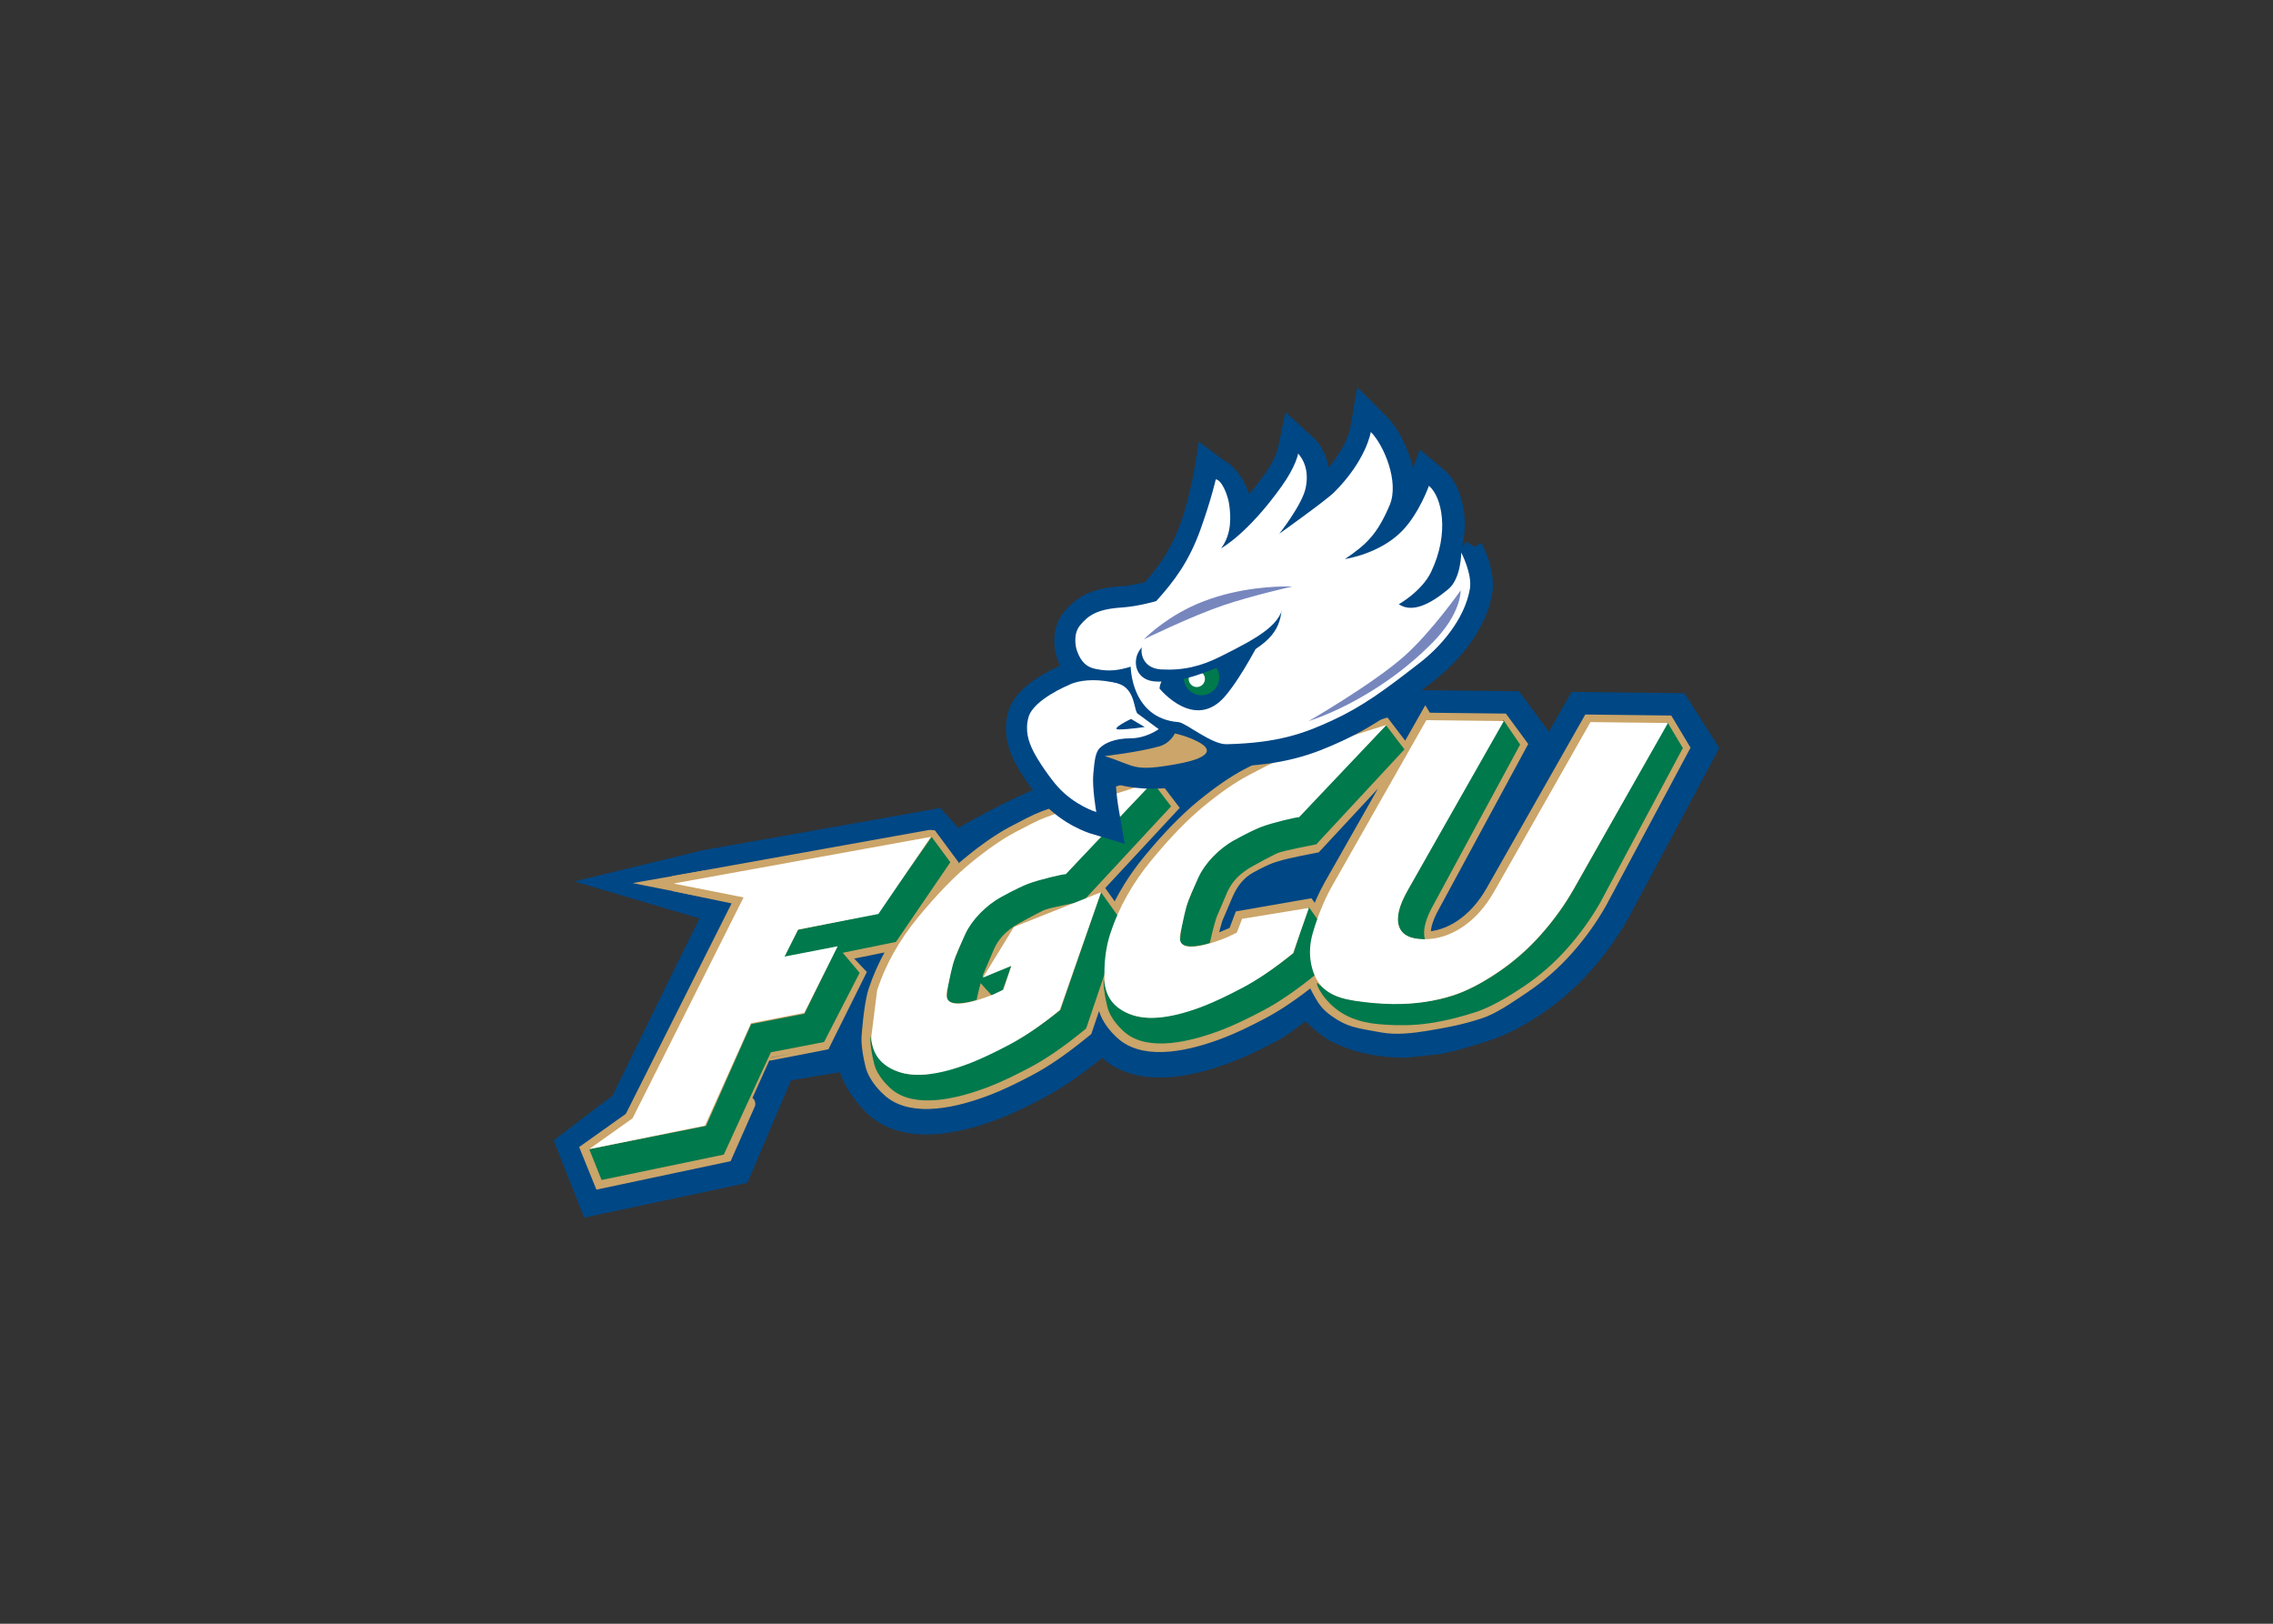 <svg clip-rule="evenodd" fill-rule="evenodd" viewBox="0 0 560 400" xmlns="http://www.w3.org/2000/svg" xmlns:xlink="http://www.w3.org/1999/xlink"><rect x="0" y="0" width="560" height="400" fill="#333333" stroke="none"/><linearGradient id="a" gradientUnits="userSpaceOnUse" x1="908.77" x2="1098.648" y1="-10813.2" y2="-10813.2"><stop offset="0" stop-color="#fff"/><stop offset=".6" stop-color="#cba569"/><stop offset="1" stop-color="#cba569"/></linearGradient><g transform="matrix(2.349 0 0 -2.349 108.234 1934.6)"><path d="m130.59 750.887-9.804.114-.082-.002-1.951.022s-2.037-3.584-2.377-4.183c-.134.182-3.128 4.251-3.128 4.251l-9.678.113-.083-.002-1.95.022s-.199-.351-.382-.673c-.247.337-.526.719-.526.719l-2.262-.71c-.365-.114-8.951-2.811-11.46-3.791.003.001-.808-.333-.808-.333-.305-.129-.871-.395-2.772-1.399-1.41-.745-2.922-1.763-4.621-3.113.001.001-.019-.016-.049-.039-.533.728-2.495 3.412-2.495 3.412l-2.262-.71c-.365-.115-8.951-2.811-11.459-3.792l-.81-.333c-2.73-1.212-6.4-3.194-7.181-3.722-.126.13-1.904 2.11-1.904 2.11l-24.912-4.431-13.466-3.27s13.079-3.876 13.123-3.88c-2.586-5.145-8.555-17.459-9.129-18.601-.969-.689-6.163-4.679-6.163-4.679l3.196-8.101 17.118 3.65s4.541 10.679 4.563 10.727c0 .039 5.12.873 5.136.875.798-2.32 2.518-4.049 3.227-4.639 2.948-2.454 7.651-2.521 13.6-.194 1.253.488 2.728 1.181 4.503 2.118 1.867.983 3.926 2.389 6.119 4.178 0 0 .026.021.05.041.067-.06.139-.124.195-.171 2.948-2.453 7.65-2.52 13.6-.193 1.253.488 2.728 1.181 4.503 2.118 1.122.591 1.793 1.196 3.044 2.087.799-.799 1.427-1.313 2.454-1.997 0 0 1.711-.9 3.48-1.313 1.712-.399 3.133-.496 4.565-.513.001 0 3.765.399 3.765.399 1.655.343 2.934.734 4.953 1.383 1.713.549 3.504 1.456 5.471 2.774 1.915 1.282 3.664 2.807 5.2 4.532 1.503 1.69 2.817 3.516 3.904 5.429l.022.037 9.583 17.921z" fill="#004785" fill-rule="nonzero"/><g transform="matrix(.8 0 0 -.8 12 782.976)"><path d="m114.29 43.651-12.32 21.685c-.731 1.286-1.372 2.716-1.931 4.281l-1.139-1.543-8.747 1.522-.772 2.042s-2.808 1.188-3.412 1.372l-.074-.133c.404-1.871.741-2.993.832-3.266l1.42-3.334c.63-1.376 1.536-2.672 3.105-3.537 2.586-1.422 3.377-1.496 3.508-1.548.889-.345 5.037-1.133 5.037-1.133l11.563-12.445-2.421-3.172s-10.95 3.412-13.988 4.6c-.21.081-.513.209-.91.375-.398.169-1.443.701-3.144 1.598-1.695.897-3.62 2.226-5.774 3.988-2.152 1.761-4.466 4.143-6.937 7.144-1.889 2.294-3.377 4.695-4.471 7.201l-2.138-3.006-2.006.799 11.207-12.062-2.422-3.169s-10.951 3.41-13.99 4.599c-.209.081-.51.209-.908.375-.397.167-1.442.701-3.144 1.598-1.695.897-3.621 2.227-5.774 3.988-2.152 1.761-4.466 4.141-6.937 7.142-2.47 3-4.258 6.182-5.371 9.543-.609 1.846-.885 5.984-.885 5.984s-.134 1.15.489 3.691c.397 1.624 1.863 2.986 2.339 3.383 2.993 2.491 8.463 1.282 12.844-.432 1.423-.553 3.126-1.357 5.207-2.455 2.094-1.103 4.435-2.705 6.964-4.769l.436-.351 2.34-6.903c-.004.05-.035.37-.035.37s-.136 1.152.488 3.693c.396 1.624 1.863 2.984 2.34 3.381 2.992 2.491 8.463 1.282 12.845-.432 1.421-.554 3.125-1.356 5.205-2.453 2.049-1.079 4.337-2.645 6.805-4.644.202.619.438 1.168.761 1.746.667 1.188.975 1.807 2.188 2.664 1.852 1.308 2.734 1.377 6.181 1.996 1.754.313 3.947.048 5.658-.237 2.744-.457 4.45-.782 6.894-1.57 1.757-.561 3.593-1.841 5.705-3.256 2.113-1.415 4.018-3.076 5.713-4.978 1.694-1.904 3.151-3.929 4.373-6.08l10.814-20.222-1.953-3.26-.121-.002-10.016-.117-12.619 22.208c-1.146 2.018-2.536 3.571-4.166 4.66-1.573 1.051-3.214 1.58-4.916 1.596-.328-1.121.056-2.652 1.159-4.592l11.323-20.927-2.265-3.078-10.037-.117zm-64.959 15.376-29.679 5.328.012-.992-9.322 1.643 9.283 1.839.011-.961 5.147 1.077-14.555 28.958-5.685 4.04 1.658 4.092 16.29-3.455s5.896-13.313 5.881-13.327c.015.013 6.971-1.352 6.971-1.352l4.517-9.082-1.84-1.951-3.669.729.316-.76c1.051-.204 10.098-2.051 10.098-2.051l7.132-10.452-2.455-3.313zm18.67 8.74-7.832 3.121-4.076 6.646 3.732-1.55-1.029 3.121s-2.807 1.188-3.41 1.371l-.077-.135c.404-1.87.742-2.993.832-3.266l1.422-3.331c.63-1.377 1.536-2.674 3.104-3.539 2.587-1.424 3.377-1.497 3.509-1.549.643-.25 2.573-.642 3.824-.889z" fill="#cba569" fill-rule="nonzero"/><path d="m114.29 43.651-12.32 21.685c-.731 1.286-1.372 2.716-1.931 4.281l-1.139-1.543-8.747 1.522-.772 2.042s-2.808 1.188-3.412 1.372l-.074-.133c.404-1.871.741-2.993.832-3.266l1.42-3.334c.63-1.376 1.536-2.672 3.105-3.537 2.586-1.422 3.377-1.496 3.508-1.548.889-.345 5.037-1.133 5.037-1.133l11.563-12.445-2.421-3.172s-10.95 3.412-13.988 4.6c-.21.081-.513.209-.91.375-.398.169-1.443.701-3.144 1.598-1.695.897-3.62 2.226-5.774 3.988-2.152 1.761-4.466 4.143-6.937 7.144-1.889 2.294-3.377 4.695-4.471 7.201l-2.138-3.006-2.006.799 11.207-12.062-2.422-3.169s-10.951 3.41-13.99 4.599c-.209.081-.51.209-.908.375-.397.167-1.442.701-3.144 1.598-1.695.897-3.621 2.227-5.774 3.988-2.152 1.761-4.466 4.141-6.937 7.142-2.47 3-4.258 6.182-5.371 9.543-.609 1.846-.885 5.984-.885 5.984s-.134 1.15.489 3.691c.397 1.624 1.863 2.986 2.339 3.383 2.993 2.491 8.463 1.282 12.844-.432 1.423-.553 3.126-1.357 5.207-2.455 2.094-1.103 4.435-2.705 6.964-4.769l.436-.351 2.34-6.903c-.004.05-.035.37-.035.37s-.136 1.152.488 3.693c.396 1.624 1.863 2.984 2.34 3.381 2.992 2.491 8.463 1.282 12.845-.432 1.421-.554 3.125-1.356 5.205-2.453 2.049-1.079 4.337-2.645 6.805-4.644.202.619.438 1.168.761 1.746.667 1.188.975 1.807 2.188 2.664 1.852 1.308 2.734 1.377 6.181 1.996 1.754.313 3.947.048 5.658-.237 2.744-.457 4.45-.782 6.894-1.57 1.757-.561 3.593-1.841 5.705-3.256 2.113-1.415 4.018-3.076 5.713-4.978 1.694-1.904 3.151-3.929 4.373-6.08l10.814-20.222-1.953-3.26-.121-.002-10.016-.117-12.619 22.208c-1.146 2.018-2.536 3.571-4.166 4.66-1.573 1.051-3.214 1.58-4.916 1.596-.328-1.121.056-2.652 1.159-4.592l11.323-20.927-2.265-3.078-10.037-.117zm-64.959 15.376-33.624 6.037 9.076 1.897-14.554 28.958-5.686 4.041 1.658 4.091 16.291-3.455s5.896-13.313 5.881-13.327c.015.013 6.97-1.352 6.97-1.352l4.518-9.082-1.84-1.951-3.67.729.316-.76c1.052-.204 10.098-2.051 10.098-2.051l7.133-10.452-2.455-3.313zm18.67 8.74-7.832 3.121-4.076 6.646 3.732-1.55-1.029 3.121s-2.807 1.188-3.41 1.371l-.077-.135c.404-1.87.742-2.993.832-3.266l1.422-3.331c.63-1.377 1.536-2.674 3.104-3.539 2.587-1.424 3.377-1.497 3.509-1.549.643-.25 2.573-.642 3.824-.889z" fill="none" stroke="#cba569" stroke-width="1.98"/><path d="m124.51 43.634-12.57 22.339c-1.127 1.986-1.505 3.543-1.135 4.672.37 1.128 1.449 1.701 3.233 1.722.061.002.12-.004.181-.004-.327-1.122.056-2.652 1.159-4.591l11.323-20.928zm21.505.3-12.233 21.791c-1.223 2.151-2.68 4.176-4.375 6.08-1.694 1.902-3.599 3.563-5.711 4.978-2.113 1.415-4.048 2.404-5.805 2.967-2.445.786-5.028 1.101-7.808 1.068-1.61-.019-4.634-.28-6.373-.666-.855-.19-1.9-.571-3.422-1.902-.69-.738.164 1.648 2.375 3.328 2.379 1.807 5.234 1.909 6.563 1.998 1.426.095 3.49.111 5.515-.192 2.7-.403 4.729-1.012 6.277-1.519 1.753-.575 4.003-1.87 6.115-3.285 2.113-1.415 4.017-3.075 5.711-4.979 1.695-1.903 3.152-3.928 4.375-6.079l10.813-20.223zm-36.901.373s-10.52 10.974-11.308 11.951c-1.117.21-3.162.632-4.324 1.084-.378.149-1.256.298-3.926 1.768-2.313 1.275-4.217 3.219-5.199 5.371l-1.295 3.236c-.3.546-.794 2.82-.932 4.65-.135 1.839 4.483.359 3.893.459.401-1.87.787-3.078.879-3.35l1.422-3.333c.627-1.378 1.694-2.464 3.261-3.33 2.586-1.424 3.218-1.704 3.348-1.756.891-.347 5.039-1.131 5.039-1.131l11.56-12.449zm-30.583 7.467s-10.52 10.972-11.308 11.949c-1.117.21-3.163.631-4.327 1.084-.377.148-1.253.297-3.923 1.767-2.314 1.275-4.217 3.219-5.199 5.371l-1.295 3.236c-.3.547-.793 2.823-.93 4.652-.136 1.839 4.481.358 3.891.459.192-.894.375-1.612.529-2.173l1.543 1.707 1.242-.512 1.246-3.465-3.787 1.442c.029-.092.091-.304.106-.348l1.422-3.334c.626-1.377 1.692-2.465 3.259-3.33 2.586-1.424 3.22-1.706 3.352-1.758.89-.346 5.037-1.131 5.037-1.131l11.55-12.445-2.418-3.172zm-28.976 7.181s-6.545 9.281-7.07 10.029c-.884.171-10.484 2.15-10.484 2.15l-1.746 3.506 4.24.924s-.107-.019.282-.793c.194-.037 1.232-.251 1.863-.379-.742 1.531-3.353 6.918-3.775 7.746-.984.19-6.981 1.354-6.981 1.354l-5.919 13.348-15.308 3.043 1.617 4.043 16.024-3.33s5.767-12.595 6.175-13.41c.99-.192 6.971-1.351 6.971-1.351l4.664-9.07-2.217-2.629c3.016-.612 6.974-1.416 6.974-1.416l7.133-10.451-2.453-3.314zm22.196 7.252c-1.537 4.378-5.067 14.696-5.33 15.443-2.152 1.722-4.139 3.095-5.88 4.011-1.919 1.013-3.533 1.775-4.797 2.268-4.741 1.854-6.853 2.45-9.256 2.105-.127-.018-4.426-.388-4.966-5.033 0 0-.134 1.154.488 3.695.396 1.623 1.862 2.985 2.34 3.381 2.993 2.491 8.462 1.282 12.843-.431 1.422-.555 3.127-1.358 5.209-2.455 2.09-1.102 4.433-2.706 6.961-4.77l.437-.353 4.731-13.957-2.779-3.904zm27.246 1.946c-1.538 4.378-1.74 5.282-2.002 6.03-2.153 1.722-4.141 3.096-5.881 4.014-1.919 1.011-3.532 1.775-4.797 2.267-4.74 1.854-6.851 2.45-9.253 2.103-.128-.018-4.429-.386-4.969-5.031 0 0-.134 1.153.49 3.694.396 1.623 1.862 2.984 2.34 3.381 2.993 2.491 8.462 1.283 12.843-.432 1.422-.555 3.125-1.358 5.207-2.455 2.089-1.1 4.434-2.705 6.961-4.769l.437-.354 1.403-4.541-2.779-3.906z" fill="#00794c" fill-rule="nonzero"/><path d="m114.4 43.647-12.322 21.685c-1.014 1.786-1.866 3.841-2.548 6.164-.429 1.444-.499 2.85-.209 4.219.29 1.367.864 2.427 1.724 3.177.699.613 1.704 1.062 3 1.356.296.066.602.126.93.177 1.76.269 3.446.415 5.054.434 2.782.032 5.394-.347 7.84-1.133 1.756-.562 3.689-1.552 5.803-2.967 2.111-1.414 4.015-3.074 5.71-4.978s3.153-3.929 4.375-6.08l11.33-19.938.992-1.744-10.16-.119-12.618 22.206c-1.148 2.019-2.538 3.573-4.168 4.66-1.574 1.051-3.212 1.58-4.914 1.598-.06.001-.123.005-.184.004-1.784-.02-2.861-.594-3.232-1.723-.37-1.129.01-2.687 1.139-4.672l11.624-20.46.994-1.746-10.159-.119zm-5.219.617s-11.018 3.457-14.058 4.644c-.21.081-.511.207-.906.373-.399.169-1.447.702-3.143 1.598-1.699.896-3.623 2.227-5.777 3.988-2.154 1.762-4.467 4.143-6.939 7.142-2.469 3-4.258 6.181-5.369 9.545-.61 1.845-.867 3.898-.772 6.154.093 2.258 1.288 3.782 3.584 4.568 2.291.79 5.458.396 9.486-1.179 1.354-.528 3.02-1.317 5.004-2.361 1.982-1.045 4.194-2.564 6.631-4.551l2.08-5.922-8.75 1.428-.697 1.812-1.399.664c-4.452 1.739-6.46 1.564-6.019-.521.44-2.086.748-3.396.924-3.93.04-.12.099-.295.178-.535.076-.236.518-1.237 1.322-3 .806-1.765 2.672-3.706 4.611-4.773 1.935-1.068 3.088-1.575 3.539-1.752 1.415-.552 4.867-1.36 4.998-1.281l11.472-12.11zm-30.585 7.466s-11.015 3.456-14.054 4.645c-.21.081-.515.207-.91.375-.399.167-1.445.697-3.143 1.593-1.699.897-3.623 2.229-5.777 3.991s-4.465 4.142-6.937 7.142c-2.47 3-4.258 6.182-5.369 9.545l-.774 6.152c.094 2.257 1.288 3.784 3.584 4.57 2.293.79 5.458.396 9.486-1.18 1.355-.527 3.022-1.317 5.006-2.363 1.983-1.045 4.195-2.561 6.631-4.549l5.412-15.444-11.406 4.545-4.078 6.648 3.732-1.549-1.027 3.117-1.398.664c-4.453 1.74-6.463 1.567-6.022-.519.44-2.087.749-3.397.926-3.932.04-.12.097-.295.176-.535.076-.236.518-1.235 1.322-2.998.806-1.765 2.676-3.706 4.613-4.773 1.935-1.068 3.088-1.573 3.539-1.752 1.415-.551 4.865-1.36 4.996-1.281l11.469-12.112zm-29.155 7.215-33.728 6.119 9.18 1.814-14.555 28.958-5.685 4.039 15.181-3.083 6.031-13.42 6.975-1.354 4.388-8.732-6.974 1.354 1.781-3.543 10.527-2.043z" fill="#fff" fill-rule="nonzero"/></g><path d="m108.47 766.206s-2.129-2.885-2.673-3.019c.226.953.827 4.366.827 5.238 0 2.324-.739 4.248-1.873 5.193l-1.493 1.245-.651-1.834c-.009-.021-.639-1.745-1.705-3.25.036.081.072.15.108.234.305.717.434 1.498.434 2.298 0 2.748-1.53 5.7-2.7 6.87l-1.848 1.849-.446-2.589c-.005-.025-.478-2.6-3.461-5.583-.117-.117-.37-.326-.685-.576.069.398.122.787.122 1.143 0 1.787-.786 3.028-1.348 3.541l-1.751 1.598-.492-2.337c-.003-.011-.253-1.155-1.469-2.864-1.115-1.569-2.129-2.746-3.006-3.656-.02.374-.036.758-.08 1.077-.005.036-.721 2.913-2.631 3.82l-1.298.974s-.601-4.032-1.682-7.062c-1.056-2.959-2.387-4.845-4.147-6.833-.574-.15-1.828-.444-2.906-.512-2.991-.192-4.269-1.041-5.358-2.349-.621-.745-.819-1.65-.819-2.449 0-.604.113-1.149.241-1.517.222-.636.506-1.155.853-1.575-.453-.124-.779-.261-.942-.344-.743-.304-4.371-1.901-5.02-4.281-.143-.527-.203-1.024-.203-1.491 0-1.217.407-2.229.807-3.028.562-1.126 1.886-3.049 2.774-4.033 2.01-2.227 4.548-3.007 4.654-3.039l2.098-.63-.374 2.16c-.1.574-.319 2.091-.319 3.145 0 .18.006.347.02.493l.033.329c.001.027.004.056.008.082 1.319-.524 4.029-1.251 7.867-.532 2.37.445 3.561 1.088 3.901 2.109.287-.064.572-.105.851-.099 5.796.136 8.684 1.262 11.602 2.609 3.391 1.566 5.86 3.409 9.522 6.258 1.138.885 4.911 4.114 5.696 8.51.354 1.981-.894 4.434-1.038 4.707" fill="#004785" fill-rule="nonzero"/><path d="m108.47 766.206s-2.129-2.885-2.673-3.019c.226.953.827 4.366.827 5.238 0 2.324-.739 4.248-1.873 5.193l-1.493 1.245-.651-1.834c-.009-.021-.639-1.745-1.705-3.25.036.081.072.15.108.234.305.717.434 1.498.434 2.298 0 2.748-1.53 5.7-2.7 6.87l-1.848 1.849-.446-2.589c-.005-.025-.478-2.6-3.461-5.583-.117-.117-.37-.326-.685-.576.069.398.122.787.122 1.143 0 1.787-.786 3.028-1.348 3.541l-1.751 1.598-.492-2.337c-.003-.011-.253-1.155-1.469-2.864-1.115-1.569-2.129-2.746-3.006-3.656-.02.374-.036.758-.08 1.077-.005.036-.721 2.913-2.631 3.82l-1.298.974s-.601-4.032-1.682-7.062c-1.056-2.959-2.387-4.845-4.147-6.833-.574-.15-1.828-.444-2.906-.512-2.991-.192-4.269-1.041-5.358-2.349-.621-.745-.819-1.65-.819-2.449 0-.604.113-1.149.241-1.517.222-.636.506-1.155.853-1.575-.453-.124-.779-.261-.942-.344-.743-.304-4.371-1.901-5.02-4.281-.143-.527-.203-1.024-.203-1.491 0-1.217.407-2.229.807-3.028.562-1.126 1.886-3.049 2.774-4.033 2.01-2.227 4.548-3.007 4.654-3.039l2.098-.63-.374 2.16c-.1.574-.319 2.091-.319 3.145 0 .18.006.347.02.493l.033.329c.001.027.004.056.008.082 1.319-.524 4.029-1.251 7.867-.532 2.37.445 3.561 1.088 3.901 2.109.287-.064.572-.105.851-.099 5.796.136 8.684 1.262 11.602 2.609 3.391 1.566 5.86 3.409 9.522 6.258 1.138.885 4.911 4.114 5.696 8.51.354 1.981-.894 4.434-1.038 4.707z" fill="none" stroke="#004785" stroke-width="1.88"/><path d="m72.517 753.667c-1.129-.339-2.202-.565-3.725-.226-.828.184-1.467.621-1.919 1.919-.133.379-.429 1.734.338 2.654.847 1.017 1.749 1.694 4.403 1.864 1.603.102 3.565.652 3.584.673 1.836 2.037 3.418 4.091 4.659 7.569 1.129 3.162 1.581 5.194 1.581 5.194.621-.056 1.272-1.641 1.411-2.654.17-1.241.283-3.049-.847-4.573 0 0 2.768 1.468 6.38 6.55 1.443 2.029 1.694 3.331 1.694 3.388 0-.057 1.3-1.187.791-3.614-.37-1.768-2.767-4.8-2.767-4.8s4.921 3.51 5.758 4.349c3.388 3.387 3.84 6.322 3.84 6.322 1.356-1.354 3.017-5.236 1.977-7.678-1.298-3.049-2.429-4.122-4.687-5.646 0 0 3.614.508 5.985 2.936 1.798 1.842 2.822 4.743 2.822 4.743 1.355-1.13 2.203-4.912.226-9.033-.976-2.037-3.387-3.388-3.387-3.388 1.355-.903 3.17-.105 5.193 1.581 1.356 1.129 1.356 3.839 1.356 3.839s1.186-2.258.903-3.839c-.582-3.262-3.161-6.097-5.194-7.678-3.759-2.926-6.075-4.629-9.259-6.098-2.936-1.355-5.681-2.359-11.065-2.484-1.575-.037-4.292 2.258-5.026 2.314-5.013.387-5.025 5.816-5.025 5.816" fill="#fff" fill-rule="nonzero"/><path d="m75.538 751.377s-.008 2.024 3.446 2.777c3.455.754 7.198 2.448 7.198 2.448s-1.92-3.84-3.727-5.985c-3.22-3.823-6.917.76-6.917.76" fill="#004785" fill-rule="nonzero"/><path d="m81.805 752.537c0-1.029-.835-1.863-1.863-1.863s-1.863.834-1.863 1.863.835 1.863 1.863 1.863 1.863-.834 1.863-1.863" fill="#00794c" fill-rule="nonzero"/><path d="m81.805 752.537c0-1.029-.835-1.863-1.863-1.863s-1.863.834-1.863 1.863.835 1.863 1.863 1.863 1.863-.834 1.863-1.863z" fill="none"/><g fill-rule="nonzero"><path d="m80.301 752.387c0-.471-.382-.854-.853-.854-.472 0-.853.383-.853.854s.381.853.853.853c.471 0 .853-.382.853-.853" fill="#fff"/><path d="m86.632 761.407s.338-.484-2.372-2.517c-2.71-2.032-5.474-2.701-8.835-2.536-2.79.137-3.388-4.065-.311-4.239 2.346-.132 4.292.598 6.239 1.36 4.399 1.721 6.352 3.133 6.86 5.335.69 2.989-1.581 2.597-1.581 2.597" fill="#004785"/><path d="m84.995 764.057s2.568-1.868-.142-3.9c-2.711-2.033-5.475-2.702-8.834-2.537-2.791.137-3.388-4.065-.312-4.239 2.345-.132 4.207.343 6.239 1.36 4.226 2.113 6.436 3.387 6.633 5.754.254 3.057-3.584 3.562-3.584 3.562" fill="#fff"/><path d="m95.601 26.12c-2.306.045-7.51.425-12.26 2.754-3.741 1.835-5.963 4.172-5.963 4.172s6.131-3.001 10.408-4.455c3.74-1.27 9.031-2.463 9.031-2.463s-.448-.023-1.217-.008zm23.296.52s-3.835 5.48-7.433 8.656c-4.129 3.642-12.49 8.468-12.49 8.468s8.574-2.538 16.194-10.232c3.902-3.936 3.729-6.892 3.729-6.892z" fill="#7787be" transform="matrix(.8 0 0 -.8 12 782.976)"/><path d="m66.026 751.747s-3.727-1.525-4.234-3.388c-.381-1.396 0-2.54.507-3.556.509-1.017 1.766-2.843 2.568-3.732 1.78-1.972 4.038-2.649 4.038-2.649s-.453 2.597-.312 4.005c.12 1.191.17 2.202.678 2.71.507.508 1.551 1.012 3.217 1.016 1.667.004 2.965.963 2.965.963l-2.145 1.581c-.508.17-.195 2.715-2.202 3.219-.984.248-1.828.335-2.531.335-1.687 0-2.549-.504-2.549-.504" fill="url(#a)"/><path d="m77.147 746.667s-.452-1.017-1.638-1.356c-2.117-.605-5.732-1.02-5.732-1.02 3.305-1.012 2.813-1.726 7.821-.786.903.17 4.547.907 2.034 2.258-1.195.642-2.485.904-2.485.904" fill="#cba569"/><path d="m71.149 751.917s-1.779.339-2.244.169c-1.191-.433-3.047-1.021-3.938-1.524-1.239-.699-2.707-2.406-2.286-4.235.472-2.046 2.965-5.123 2.965-5.123-3.982 7.495-.89 8.046.592 9.061.74.508 4.911 1.652 4.911 1.652" fill="#fff"/><path d="m72.546 748.187s-2.286-1.101-1.27-1.101 2.709.254 2.709.254z" fill="#004785"/></g></g></svg>